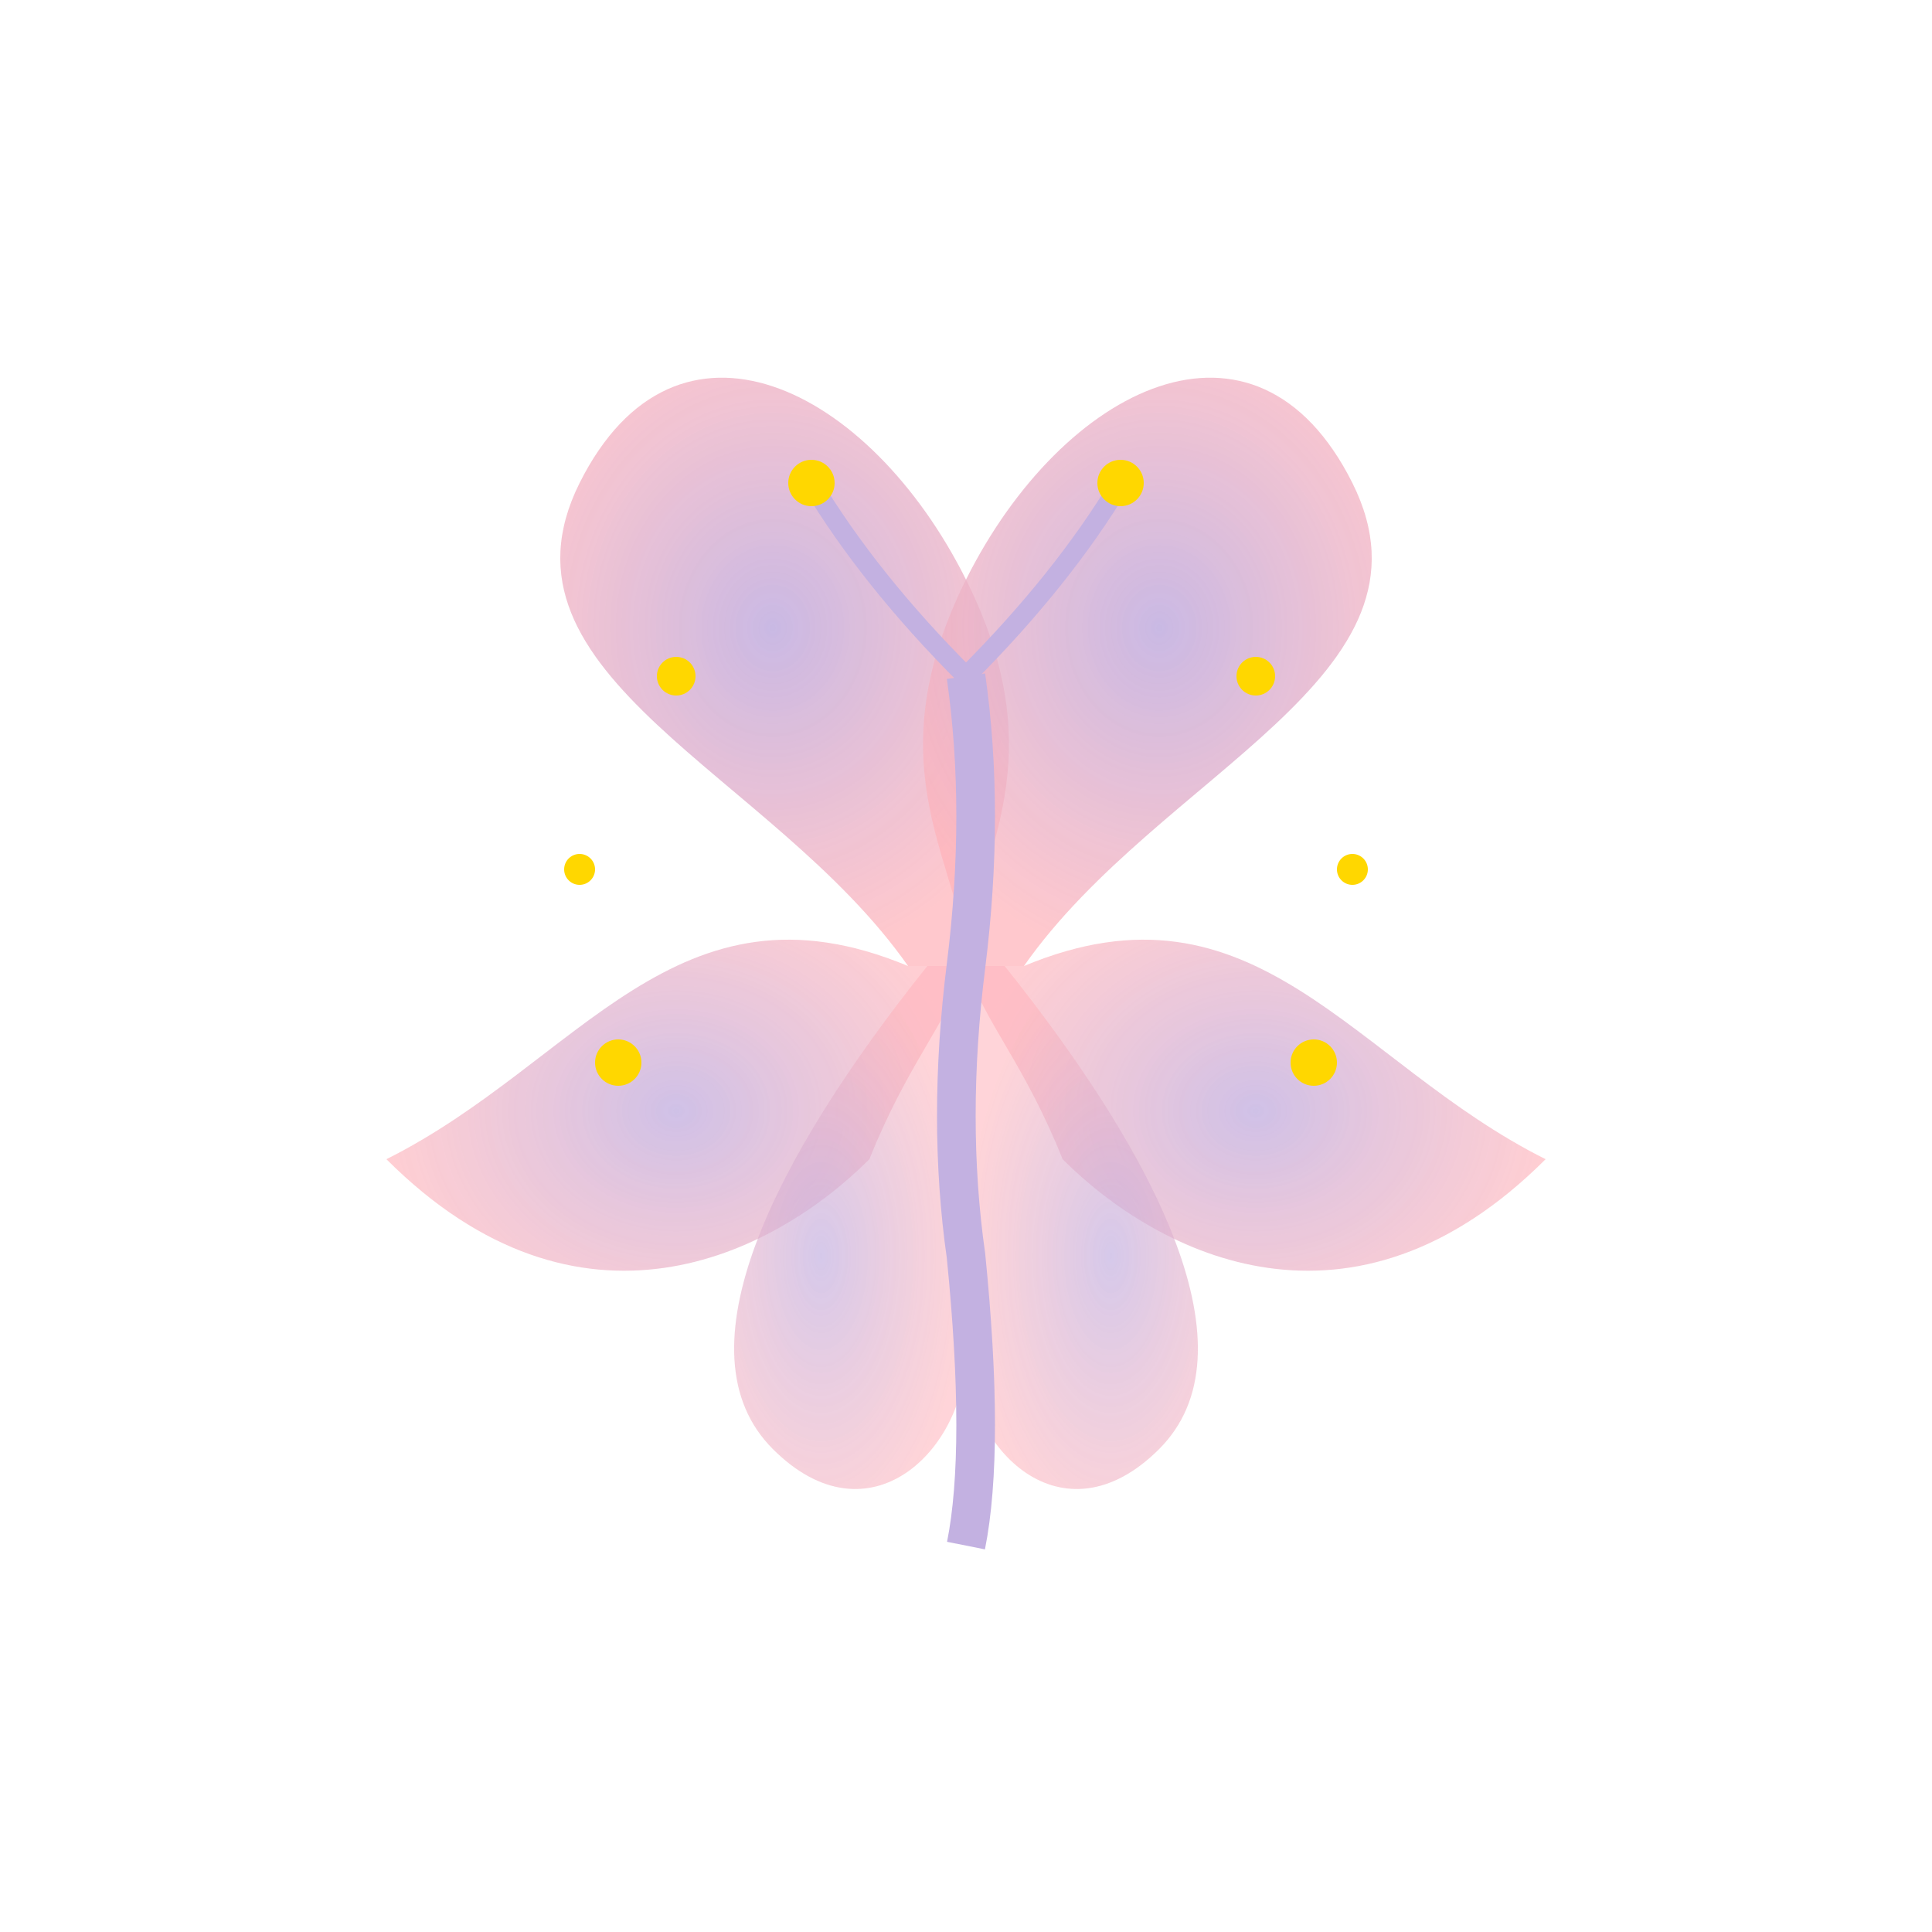 <svg xmlns="http://www.w3.org/2000/svg" viewBox="0 0 100 100">
  <defs>
    <radialGradient id="butterfly3Gradient" cx="50%" cy="50%" r="50%" fx="50%" fy="50%">
      <stop offset="0%" style="stop-color:#C3B1E1;stop-opacity:1" />
      <stop offset="100%" style="stop-color:#FFB3BA;stop-opacity:0.8" />
    </radialGradient>
  </defs>
  <g transform="translate(50 50)">
    <!-- Left wing -->
    <path d="M-3,0 C-10,-10 -25,-15 -20,-25 C-15,-35 -5,-30 0,-20 C5,-10 0,-5 0,0 Z" fill="url(#butterfly3Gradient)" opacity="0.9">
      <animate attributeName="d" dur="2.5s" repeatCount="indefinite" values="
        M-3,0 C-10,-10 -25,-15 -20,-25 C-15,-35 -5,-30 0,-20 C5,-10 0,-5 0,0 Z;
        M-3,0 C-12,-12 -20,-18 -15,-28 C-10,-38 -3,-32 2,-22 C6,-12 0,-5 0,0 Z;
        M-3,0 C-10,-10 -25,-15 -20,-25 C-15,-35 -5,-30 0,-20 C5,-10 0,-5 0,0 Z"
      />
    </path>
    
    <!-- Right wing -->
    <path d="M3,0 C10,-10 25,-15 20,-25 C15,-35 5,-30 0,-20 C-5,-10 0,-5 0,0 Z" fill="url(#butterfly3Gradient)" opacity="0.9">
      <animate attributeName="d" dur="2.5s" repeatCount="indefinite" values="
        M3,0 C10,-10 25,-15 20,-25 C15,-35 5,-30 0,-20 C-5,-10 0,-5 0,0 Z;
        M3,0 C12,-12 20,-18 15,-28 C10,-38 3,-32 -2,-22 C-6,-12 0,-5 0,0 Z;
        M3,0 C10,-10 25,-15 20,-25 C15,-35 5,-30 0,-20 C-5,-10 0,-5 0,0 Z"
      />
    </path>
    
    <!-- Left middle wing -->
    <path d="M-3,0 C-15,-5 -20,5 -30,10 C-20,20 -10,15 -5,10 C-3,5 -1,3 0,0 Z" fill="url(#butterfly3Gradient)" opacity="0.8">
      <animate attributeName="d" dur="3s" repeatCount="indefinite" values="
        M-3,0 C-15,-5 -20,5 -30,10 C-20,20 -10,15 -5,10 C-3,5 -1,3 0,0 Z;
        M-3,0 C-18,-3 -25,8 -28,15 C-15,22 -8,18 -3,12 C-1,6 -1,3 0,0 Z;
        M-3,0 C-15,-5 -20,5 -30,10 C-20,20 -10,15 -5,10 C-3,5 -1,3 0,0 Z"
      />
    </path>
    
    <!-- Right middle wing -->
    <path d="M3,0 C15,-5 20,5 30,10 C20,20 10,15 5,10 C3,5 1,3 0,0 Z" fill="url(#butterfly3Gradient)" opacity="0.8">
      <animate attributeName="d" dur="3s" repeatCount="indefinite" values="
        M3,0 C15,-5 20,5 30,10 C20,20 10,15 5,10 C3,5 1,3 0,0 Z;
        M3,0 C18,-3 25,8 28,15 C15,22 8,18 3,12 C1,6 1,3 0,0 Z;
        M3,0 C15,-5 20,5 30,10 C20,20 10,15 5,10 C3,5 1,3 0,0 Z"
      />
    </path>
    
    <!-- Left lower wing -->
    <path d="M-2,0 C-10,10 -15,20 -10,25 C-5,30 0,25 0,20 C0,10 0,5 0,0 Z" fill="url(#butterfly3Gradient)" opacity="0.7">
      <animate attributeName="d" dur="2.8s" repeatCount="indefinite" values="
        M-2,0 C-10,10 -15,20 -10,25 C-5,30 0,25 0,20 C0,10 0,5 0,0 Z;
        M-2,0 C-12,12 -18,22 -12,28 C-6,32 0,28 0,22 C0,12 0,5 0,0 Z;
        M-2,0 C-10,10 -15,20 -10,25 C-5,30 0,25 0,20 C0,10 0,5 0,0 Z"
      />
    </path>
    
    <!-- Right lower wing -->
    <path d="M2,0 C10,10 15,20 10,25 C5,30 0,25 0,20 C0,10 0,5 0,0 Z" fill="url(#butterfly3Gradient)" opacity="0.7">
      <animate attributeName="d" dur="2.8s" repeatCount="indefinite" values="
        M2,0 C10,10 15,20 10,25 C5,30 0,25 0,20 C0,10 0,5 0,0 Z;
        M2,0 C12,12 18,22 12,28 C6,32 0,28 0,22 C0,12 0,5 0,0 Z;
        M2,0 C10,10 15,20 10,25 C5,30 0,25 0,20 C0,10 0,5 0,0 Z"
      />
    </path>
    
    <!-- Body -->
    <path d="M0,-15 Q1,-8 0,0 Q-1,8 0,15 Q1,25 0,30" stroke="#C3B1E1" stroke-width="2" fill="none"/>
    
    <!-- Antenna -->
    <path d="M0,-15 Q-5,-20 -8,-25" stroke="#C3B1E1" stroke-width="1" fill="none"/>
    <path d="M0,-15 Q5,-20 8,-25" stroke="#C3B1E1" stroke-width="1" fill="none"/>
    <circle cx="-8" cy="-25" r="1.2" fill="#FFD700"/>
    <circle cx="8" cy="-25" r="1.2" fill="#FFD700"/>
    
    <!-- Decorative dots -->
    <circle cx="-15" cy="-15" r="1" fill="#FFD700"/>
    <circle cx="-20" cy="-5" r="0.8" fill="#FFD700"/>
    <circle cx="-18" cy="5" r="1.2" fill="#FFD700"/>
    <circle cx="15" cy="-15" r="1" fill="#FFD700"/>
    <circle cx="20" cy="-5" r="0.8" fill="#FFD700"/>
    <circle cx="18" cy="5" r="1.2" fill="#FFD700"/>
  </g>
</svg>
